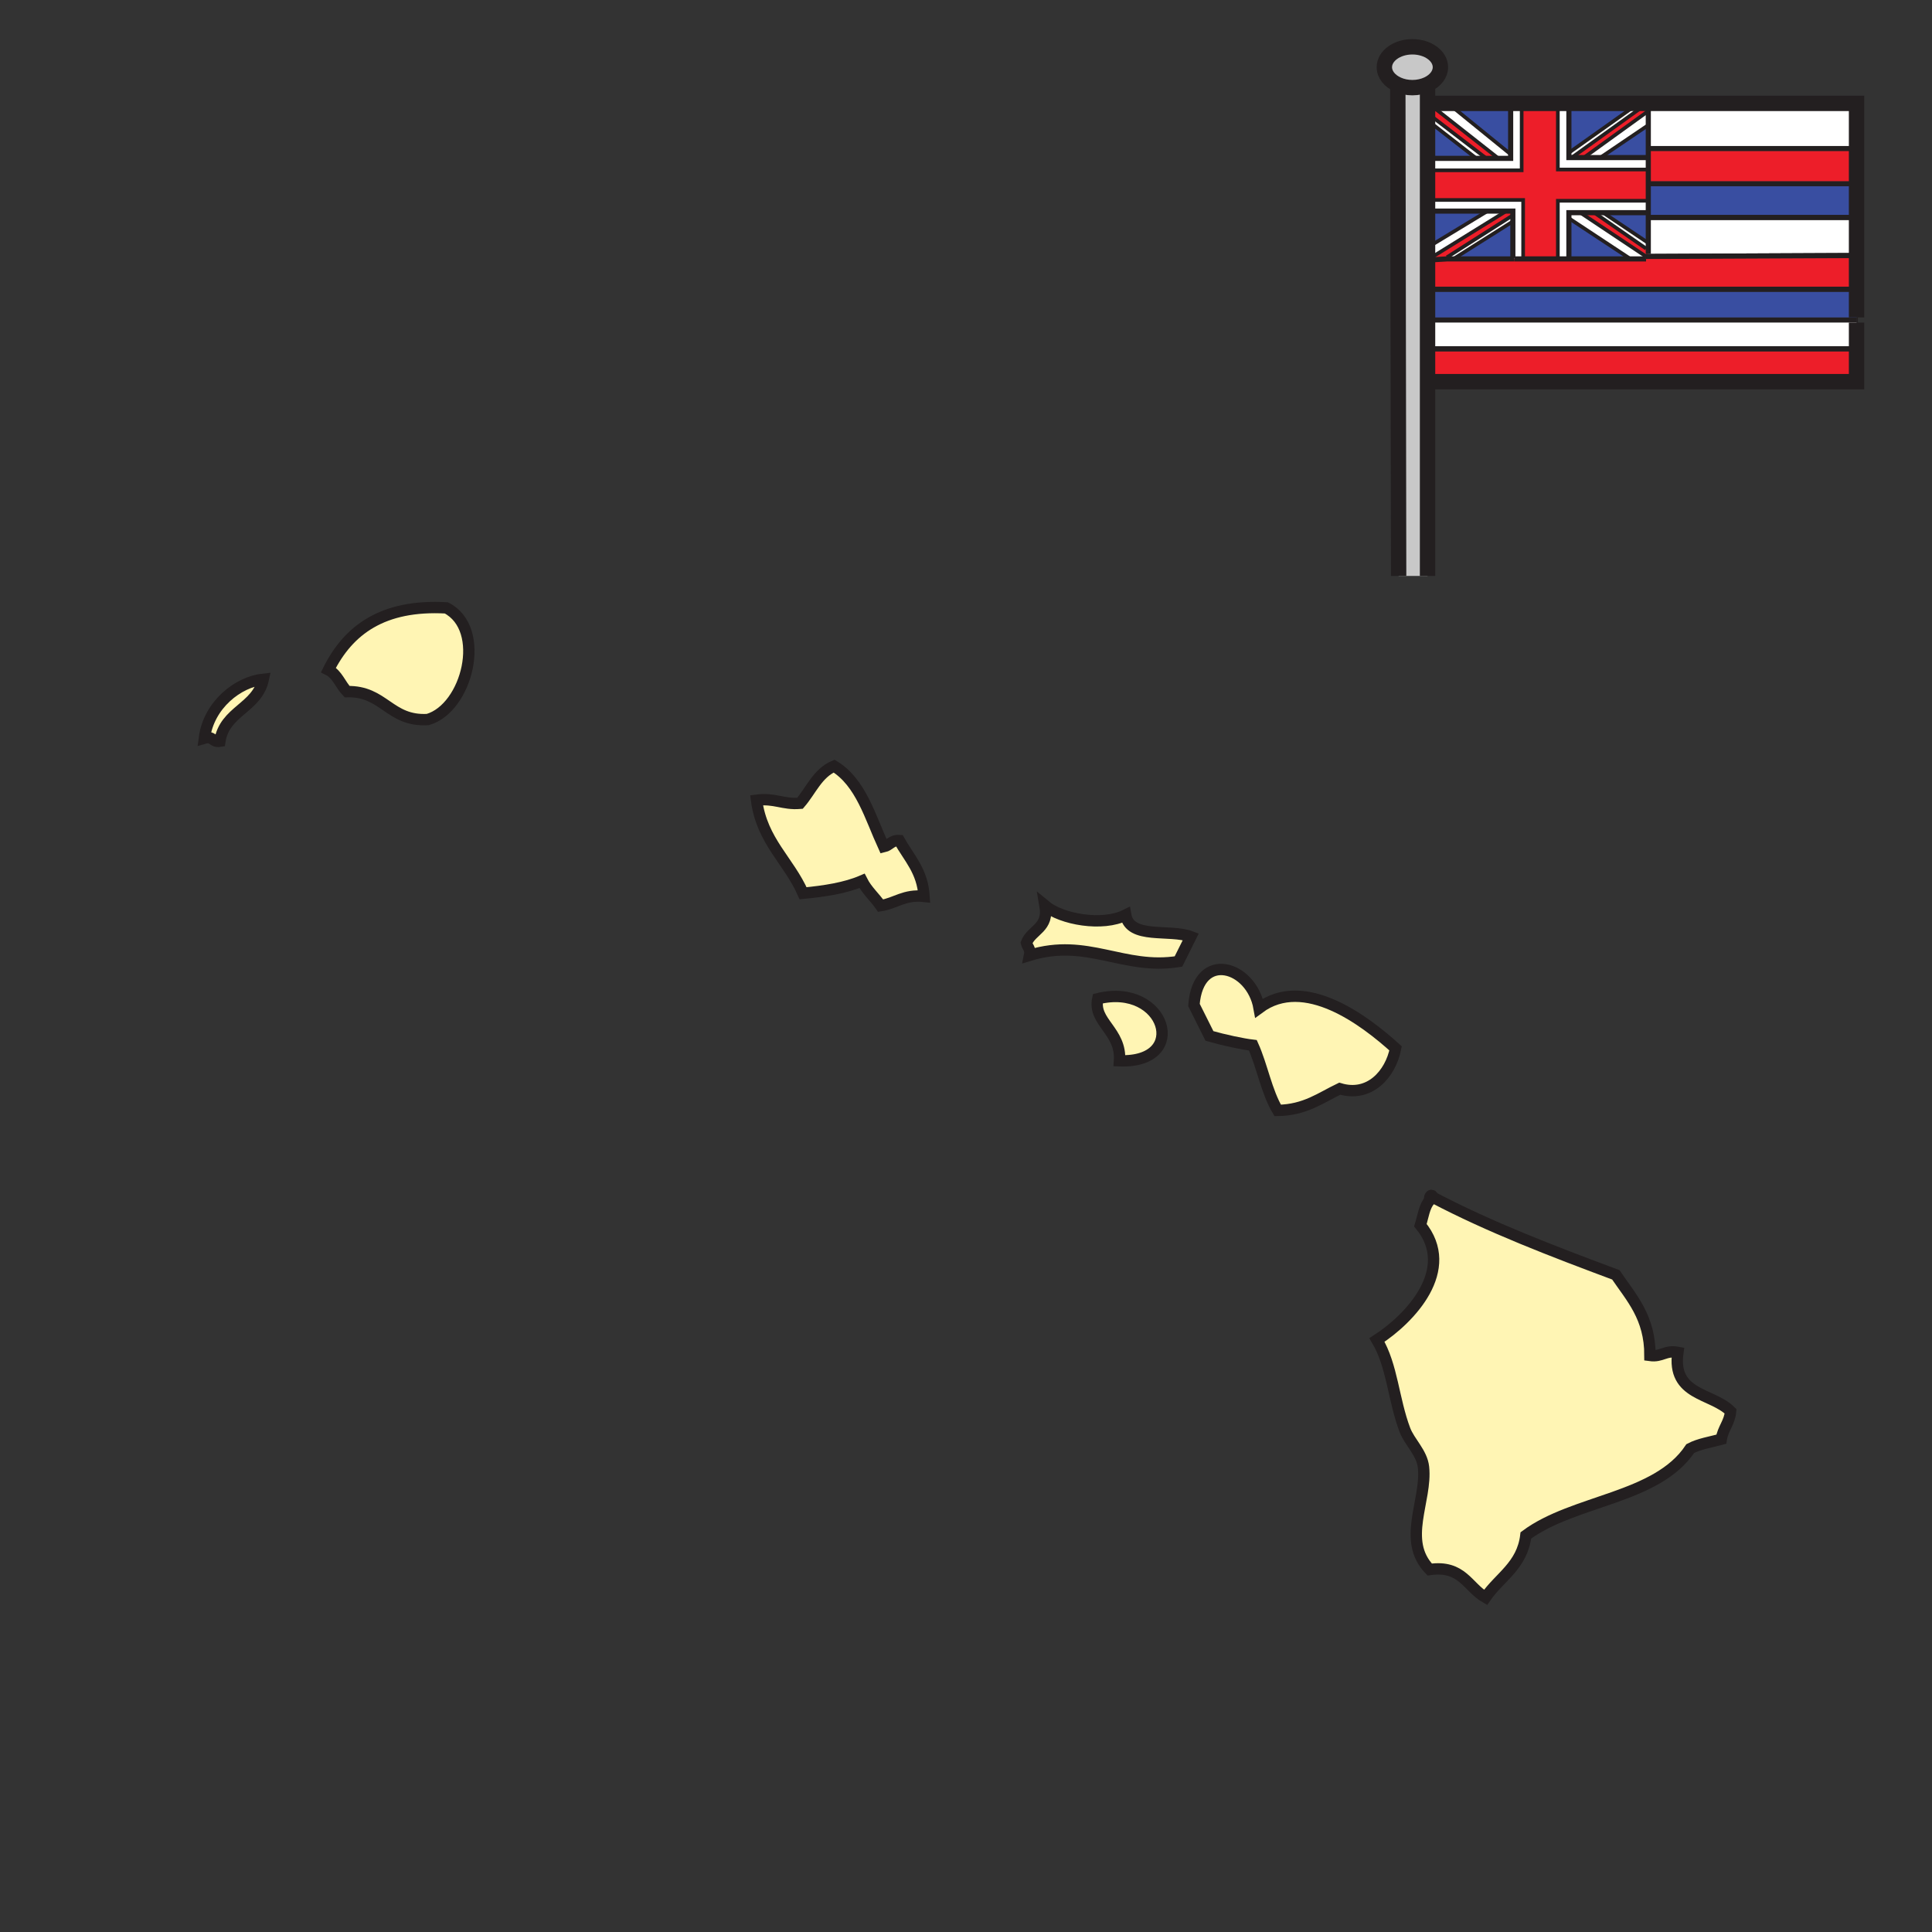 <?xml version="1.0" encoding="iso-8859-1"?>
<!-- Generator: Adobe Illustrator 12.0.1, SVG Export Plug-In . SVG Version: 6.00 Build 51448)  -->
<!DOCTYPE svg PUBLIC "-//W3C//DTD SVG 1.1//EN" "http://www.w3.org/Graphics/SVG/1.1/DTD/svg11.dtd">
<svg  version="1.1" id="Layer_1" xmlns="http://www.w3.org/2000/svg" xmlns:xlink="http://www.w3.org/1999/xlink" width="850.89" height="850.89"
	 viewBox="0 0 850.89 850.89" style="overflow:visible;enable-background:new 0 0 850.89 850.89;" xml:space="preserve">
<rect x="0" y="0" width="850.89" height="850.89" fill="#333333" stroke="none"/>
<g>
	<g id="XMLID_1_">
		<g>
			<rect x="817.66" y="139.8" style="fill:#231F20;" width="0.59" height="2.26"/>
			<rect x="630.46" y="139.8" style="fill:#231F20;" width="187.2" height="2.26"/>
			<polygon style="fill:#FFFFFF;" points="816.95,111.41 725.94,111.82 725.94,109.45 725.94,106.99 725.94,96.89 725.97,96.89 
				817.6,96.89 817.6,94.63 817.66,94.63 817.66,113.67 816.96,113.67 			"/>
			<polygon style="fill:#394EA1;" points="630.46,128.51 816.96,128.51 816.96,126.25 817.66,126.25 817.66,139.8 630.46,139.8 
				630.46,142.06 630.4,142.06 630.27,128.51 			"/>
			<polygon style="fill:#ED1E29;" points="817.66,152.48 817.66,168.09 630.64,168.09 630.52,154.74 816.92,154.74 816.92,152.48 
							"/>
			<rect x="725.97" y="94.63" style="fill:#231F20;" width="91.63" height="2.26"/>
			<rect x="725.97" y="79.79" style="fill:#231F20;" width="91.63" height="2.25"/>
			<rect x="630.46" y="126.25" style="fill:#231F20;" width="186.5" height="2.26"/>
			<rect x="725.97" y="64.3" style="fill:#231F20;" width="90.99" height="2.26"/>
			<path style="fill:#FFF5B4;" d="M762.19,621.57c-0.44,5.02-3.37,7.56-4.101,12.3c-4.67,1.25-9.78,2.05-13.66,4.1
				c-14.729,22.15-51.25,22.521-72.41,38.25c-1.6,13.431-11.67,18.391-17.76,27.32c-7.83-4.46-10.21-14.37-24.59-12.29
				c-12.439-12.83-1.14-30.39-2.729-45.09c-0.69-6.33-6.181-11.04-8.2-16.391c-5.101-13.479-5.51-28.21-12.3-39.619
				c14.52-9.351,35.159-31.03,19.13-50.551c1.199-3.81,1.71-8.31,4.1-10.93c-0.39-2.439,1.29-2.8,1.37-1.37
				c25.07,13.181,52.74,23.771,80.6,34.16c6.801,10.05,15.08,18.62,15.03,35.521c5.29,0.729,6.67-2.44,12.3-1.37
				C736.23,614.74,754.01,613.36,762.19,621.57z"/>
			<polygon style="fill:#ED1E29;" points="817.66,64.3 817.66,79.79 817.6,79.79 725.97,79.79 725.97,82.04 725.94,82.04 
				725.94,74.66 725.94,69.4 725.94,66.56 725.97,66.56 816.96,66.56 816.96,64.3 			"/>
			<polygon style="fill:#394EA1;" points="817.66,79.79 817.66,94.63 817.6,94.63 725.97,94.63 725.97,96.89 725.94,96.89 
				725.94,93.67 725.94,88.42 725.94,82.04 725.97,82.04 817.6,82.04 817.6,79.79 			"/>
			<polygon style="fill:#394EA1;" points="725.91,93.67 725.94,93.67 725.94,96.89 725.94,106.99 725.91,106.99 706.05,93.67 			"/>
			<polygon style="fill:#394EA1;" points="725.94,55.13 725.94,66.56 725.94,69.4 705.21,69.4 705.21,69.14 725.91,55.13 			"/>
			<rect x="724.94" y="111.82" style="fill:#231F20;" width="1" height="1.13"/>
			<polygon style="fill:#231F20;" points="725.94,114.03 725.94,112.95 725.94,111.82 816.95,111.41 816.96,113.67 724.95,114.08 
				724.95,114.03 			"/>
			<polygon style="fill:#231F20;" points="725.94,112.95 725.94,114.03 724.95,114.03 724.94,112.95 			"/>
			<polygon style="fill:#394EA1;" points="718.47,47.77 691.29,67.04 690.97,67.04 690.97,47.47 718.47,47.47 			"/>
			<polygon style="fill:#FFFFFF;" points="718.47,47.47 690.97,47.47 690.97,46.71 690.97,45.53 817.66,45.53 817.66,57.51 
				817.66,64.3 816.96,64.3 725.97,64.3 725.97,66.56 725.94,66.56 725.94,55.13 725.94,48.91 725.94,47.47 722.36,47.47 			"/>
			<polygon style="fill:#394EA1;" points="717.5,114.03 690.97,114.03 690.97,113.65 690.97,96.13 717.5,113.65 			"/>
			<polygon style="fill:#FFFFFF;" points="725.91,106.99 725.94,106.99 725.94,109.45 724.94,109.45 702.15,93.67 706.05,93.67 			
				"/>
			<polygon style="fill:#FFFFFF;" points="697.57,69.4 725.94,48.91 725.94,55.13 725.91,55.13 705.21,69.14 705.21,69.4 			"/>
			<polygon style="fill:#ED1E29;" points="724.94,109.45 725.94,109.45 725.94,111.82 724.94,111.82 724.94,112.95 696.02,93.67 
				702.15,93.67 			"/>
			<polygon style="fill:#ED1E29;" points="725.94,47.47 725.94,48.91 697.57,69.4 692.58,69.4 692.58,69.14 722.36,47.77 
				722.36,47.47 			"/>
			<polygon style="fill:#FFFFFF;" points="717.5,113.65 690.97,96.13 690.97,93.67 696.02,93.67 724.94,112.95 724.95,114.03 
				717.5,114.03 			"/>
			<polygon style="fill:#FFFFFF;" points="691.29,67.04 718.47,47.77 718.47,47.47 722.36,47.47 722.36,47.77 692.58,69.14 
				692.58,69.4 690.97,69.4 690.97,67.04 			"/>
			<polygon style="fill:#FFFFFF;" points="696.02,93.67 690.97,93.67 690.97,96.13 690.97,113.65 690.97,114.03 686.11,114.03 
				686.11,113.3 686.11,88.42 725.91,88.42 725.94,88.42 725.94,93.67 725.91,93.67 706.05,93.67 702.15,93.67 			"/>
			<polygon style="fill:#FFFFFF;" points="725.94,74.66 686.11,74.66 686.11,47.47 690.97,47.47 690.97,67.04 690.97,69.4 
				692.58,69.4 697.57,69.4 705.21,69.4 725.94,69.4 			"/>
			<polygon style="fill:#ED1E29;" points="686.11,113.3 686.11,114.03 670.82,114.03 670.82,114 670.82,88.07 631.1,88.07 
				629.9,88.08 629.78,75.02 631.1,75.01 670.17,75.01 670.17,47.47 686.11,47.47 686.11,74.66 725.94,74.66 725.94,82.04 
				725.94,88.42 725.91,88.42 686.11,88.42 			"/>
			<polygon style="fill:#FFFFFF;" points="690.97,45.53 690.97,46.71 690.97,47.47 686.11,47.47 670.17,47.47 665.32,47.47 
				665.32,46.71 665.32,45.53 			"/>
			<polygon style="fill:#ED1E29;" points="640.16,114.03 666.29,114.03 667,114.03 670.82,114.03 686.11,114.03 690.97,114.03 
				717.5,114.03 724.95,114.03 724.95,114.08 816.96,113.67 817.66,113.67 817.66,126.25 816.96,126.25 630.46,126.25 
				630.46,128.51 630.27,128.51 630.14,114.45 637.25,114.03 			"/>
			<polygon style="fill:#394EA1;" points="666.29,114.03 640.16,114.03 640.16,114 665.73,97.88 666.29,97.88 666.29,113.65 			"/>
			<polygon style="fill:#394EA1;" points="665.32,47.47 665.32,67.74 665.08,67.74 640.49,47.77 640.49,47.47 			"/>
			<polygon style="fill:#394EA1;" points="655.12,92.97 631.43,107.34 630.08,107.35 629.95,92.98 630.78,92.97 			"/>
			<polygon style="fill:#394EA1;" points="649.87,69.49 649.87,69.75 631.1,69.75 629.73,69.76 629.6,55.14 631.43,55.13 			"/>
			<polygon style="fill:#FFFFFF;" points="640.49,47.77 665.08,67.74 665.32,67.74 665.32,69.75 659.58,69.75 659.58,69.49 
				631.6,47.47 640.49,47.47 			"/>
			<polygon style="fill:#FFFFFF;" points="637.25,113.3 666.07,94.95 666.29,94.95 666.29,97.88 665.73,97.88 640.16,114 
				640.16,114.03 637.25,114.03 			"/>
			<polygon style="fill:#ED1E29;" points="666.07,94.95 637.25,113.3 637.25,114.03 632.16,114.03 631.39,112.78 662.81,93.33 
				662.81,92.97 666.29,92.97 666.29,94.95 			"/>
			<polygon style="fill:#ED1E29;" points="631.43,51.97 629.57,51.99 629.51,45.53 665.32,45.53 665.32,46.71 665.32,47.47 
				640.49,47.47 631.6,47.47 659.58,69.49 659.58,69.75 654.6,69.75 			"/>
			<polygon style="fill:#FFFFFF;" points="631.43,55.13 629.6,55.14 629.57,51.99 631.43,51.97 654.6,69.75 649.87,69.75 
				649.87,69.49 			"/>
			<polygon style="fill:#FFFFFF;" points="631.1,75.01 629.78,75.02 629.73,69.76 631.1,69.75 649.87,69.75 654.6,69.75 
				659.58,69.75 665.32,69.75 665.32,67.74 665.32,47.47 670.17,47.47 670.17,75.01 			"/>
			<polygon style="fill:#ED1E29;" points="637.25,114.03 630.14,114.45 630.13,112.96 631.1,112.95 631.39,112.78 632.16,114.03 			
				"/>
			<polygon style="fill:#231F20;" points="816.92,154.74 630.52,154.74 630.5,152.48 816.92,152.48 			"/>
			<polygon style="fill:#231F20;" points="630.5,152.48 630.52,154.74 630.42,154.74 630.42,152.48 			"/>
			<polygon style="fill:#FFFFFF;" points="630.46,142.06 817.66,142.06 817.66,152.48 816.92,152.48 630.5,152.48 630.4,142.06 			
				"/>
			<polygon style="fill:#FFFFFF;" points="630.08,107.35 631.43,107.34 655.12,92.97 662.81,92.97 662.81,93.33 631.39,112.78 
				631.1,112.95 630.13,112.96 			"/>
			<polygon style="fill:#FFFFFF;" points="630.78,92.97 629.95,92.98 629.9,88.08 631.1,88.07 670.82,88.07 670.82,114 
				670.82,114.03 667,114.03 666.29,114.03 666.29,113.65 666.29,97.88 666.29,94.95 666.29,92.97 662.81,92.97 655.12,92.97 			"/>
			<path style="fill:#C8C8C8;" d="M615.62,37.28c-3.55-1.58-5.92-4.43-5.92-7.68c0-4.97,5.53-8.99,12.34-8.99
				c6.82,0,12.35,4.02,12.35,8.99c0,3.18-2.26,5.97-5.67,7.57c-1.93,0.9-4.22,1.43-6.68,1.43C619.69,38.6,617.49,38.12,615.62,37.28
				z"/>
			<path style="fill:#C8C8C8;" d="M622.04,38.6c2.46,0,4.75-0.53,6.68-1.43v216.49H615.98l-0.36-216.38
				C617.49,38.12,619.69,38.6,622.04,38.6z"/>
			<path style="fill:#FFF5B4;" d="M614.64,461.72c-2.229,11.37-11.46,21.71-24.59,17.761c-8.33,3.97-15.2,9.399-27.33,9.569
				c-4.939-8.26-6.819-19.59-10.93-28.689c-4.34-0.5-12.44-2.2-19.12-4.101c-2.27-4.569-4.57-9.1-6.83-13.66
				c1.87-24.35,25.391-17.379,28.69,1.36C574.48,429.16,601.04,449.42,614.64,461.72z"/>
			<path style="fill:#FFF5B4;" d="M524.47,412.54c-1.8,3.67-3.67,7.26-5.46,10.93c-24.33,3.87-40.04-10.55-65.58-2.73
				c0.58-2.86-0.939-3.62-1.37-5.47c2.32-5.88,9.94-6.45,8.2-16.39c7.23,6.04,25.36,9.26,35.521,4.1
				C497.63,413.88,515.26,409,524.47,412.54z"/>
			<path style="fill:#FFF5B4;" d="M483.48,439.86c29.84-7.36,40.81,28.5,9.569,27.33C493.96,454,481.24,450.19,483.48,439.86z"/>
			<path style="fill:#FFF5B4;" d="M406.98,394.78c-8.7-0.95-12.45,3.04-19.13,4.1c-2.61-3.76-6.06-6.69-8.2-10.93
				c-7.32,3.15-16.41,4.54-25.96,5.46c-6.24-14.25-18.1-22.88-20.49-40.98c7.9-1.07,11.68,1.98,19.13,1.36
				c4.85-5.61,7.7-13.25,15.03-16.39c11.85,7.27,15.84,22.41,21.86,35.52c2.6-0.59,3.43-2.94,6.83-2.73
				C400.29,377.78,406.3,383.61,406.98,394.78z"/>
			<path style="fill:#FFF5B4;" d="M196.58,267.72c18.04,9.32,9.15,44.22-8.2,49.18c-16.9,0.96-19.18-12.69-35.52-12.29
				c-2.93-3-4.25-7.59-8.2-9.57C153.46,277.43,168.6,266.15,196.58,267.72z"/>
			<path style="fill:#FFF5B4;" d="M115.97,299.14c-2.71,12.77-17.08,13.89-19.13,27.33c-3.29,0.56-2.97-2.5-6.83-1.37
				C91.93,310.35,104.91,300.29,115.97,299.14z"/>
		</g>
		<g>
			<polyline style="fill:none;stroke:#231F20;stroke-width:6.776;" points="817.66,142.06 817.66,152.48 817.66,168.09 
				630.64,168.09 			"/>
			<polyline style="fill:none;stroke:#231F20;stroke-width:6.776;" points="629.51,45.53 665.32,45.53 690.97,45.53 817.66,45.53 
				817.66,57.51 817.66,64.3 817.66,79.79 817.66,94.63 817.66,113.67 817.66,126.25 817.66,139.8 			"/>
			<path style="fill:none;stroke:#231F20;stroke-width:6.776;" d="M615.62,37.28c-3.55-1.58-5.92-4.43-5.92-7.68
				c0-4.97,5.53-8.99,12.34-8.99c6.82,0,12.35,4.02,12.35,8.99c0,3.18-2.26,5.97-5.67,7.57c-1.93,0.9-4.22,1.43-6.68,1.43
				C619.69,38.6,617.49,38.12,615.62,37.28z"/>
			<polyline style="fill:none;stroke:#231F20;stroke-width:6.776;" points="615.62,37.03 615.62,37.28 615.98,253.66 			"/>
			<polyline style="fill:none;stroke:#231F20;stroke-width:6.776;" points="628.72,36.58 628.72,37.17 628.72,253.66 			"/>
			<polyline style="fill:none;stroke:#231F20;stroke-width:4.517;" points="816.56,58.13 817.66,57.51 818.31,57.14 			"/>
			<polyline style="fill:none;stroke:#231F20;stroke-width:2.259;" points="667,114.03 666.29,114.03 640.16,114.03 637.25,114.03 
				630.14,114.45 629.81,114.47 			"/>
			<polyline style="fill:none;stroke:#231F20;stroke-width:2.259;" points="724.95,114.03 717.5,114.03 690.97,114.03 
				686.11,114.03 670.82,114.03 667,114.03 			"/>
			<polyline style="fill:none;stroke:#231F20;stroke-width:2.259;" points="631.6,47.47 640.49,47.47 665.32,47.47 670.17,47.47 
				686.11,47.47 690.97,47.47 718.47,47.47 722.36,47.47 725.94,47.47 725.94,48.91 725.94,55.13 725.94,66.56 725.94,69.4 
				725.94,74.66 725.94,82.04 725.94,88.42 725.94,93.67 725.94,96.89 725.94,106.99 725.94,109.45 725.94,111.82 			"/>
			<polyline style="fill:none;stroke:#231F20;stroke-width:1.613;" points="726.24,74.66 725.94,74.66 686.11,74.66 686.11,47.47 
				686.11,46.71 			"/>
			<polyline style="fill:none;stroke:#231F20;stroke-width:1.613;" points="670.17,47.06 670.17,47.47 670.17,75.01 631.1,75.01 
							"/>
			<polyline style="fill:none;stroke:#231F20;stroke-width:1.613;" points="631.1,88.07 670.82,88.07 670.82,114 			"/>
			<polyline style="fill:none;stroke:#231F20;stroke-width:1.613;" points="686.11,113.3 686.11,88.42 725.91,88.42 			"/>
			<polyline style="fill:none;stroke:#231F20;stroke-width:2.259;" points="665.32,46.71 665.32,47.47 665.32,67.74 665.32,69.75 
				659.58,69.75 654.6,69.75 649.87,69.75 631.1,69.75 			"/>
			<polyline style="fill:none;stroke:#231F20;stroke-width:2.259;" points="726.24,69.4 725.94,69.4 705.21,69.4 697.57,69.4 
				692.58,69.4 690.97,69.4 690.97,67.04 690.97,47.47 690.97,46.71 			"/>
			<polyline style="fill:none;stroke:#231F20;stroke-width:2.259;" points="630.78,92.97 655.12,92.97 662.81,92.97 666.29,92.97 
				666.29,94.95 666.29,97.88 666.29,113.65 			"/>
			<polyline style="fill:none;stroke:#231F20;stroke-width:2.259;" points="690.97,113.65 690.97,96.13 690.97,93.67 696.02,93.67 
				702.15,93.67 706.05,93.67 725.91,93.67 			"/>
			<line style="fill:none;stroke:#231F20;stroke-width:1.613;" x1="640.49" y1="47.77" x2="665.08" y2="67.74"/>
			<line style="fill:none;stroke:#231F20;stroke-width:1.613;" x1="631.6" y1="47.47" x2="659.58" y2="69.49"/>
			<polyline style="fill:none;stroke:#231F20;stroke-width:1.613;" points="631.43,51.97 654.6,69.75 654.72,69.85 			"/>
			<line style="fill:none;stroke:#231F20;stroke-width:1.613;" x1="631.43" y1="55.13" x2="649.87" y2="69.49"/>
			<line style="fill:none;stroke:#231F20;stroke-width:1.613;" x1="691.29" y1="67.04" x2="718.47" y2="47.77"/>
			<line style="fill:none;stroke:#231F20;stroke-width:1.613;" x1="692.58" y1="69.14" x2="722.36" y2="47.77"/>
			<polyline style="fill:none;stroke:#231F20;stroke-width:1.613;" points="697.44,69.49 697.57,69.4 725.94,48.91 726.56,48.47 
							"/>
			<line style="fill:none;stroke:#231F20;stroke-width:1.613;" x1="705.21" y1="69.14" x2="725.91" y2="55.13"/>
			<line style="fill:none;stroke:#231F20;stroke-width:1.613;" x1="637.25" y1="113.3" x2="666.07" y2="94.95"/>
			<polyline style="fill:none;stroke:#231F20;stroke-width:1.613;" points="631.1,112.95 631.39,112.78 662.81,93.33 			"/>
			<line style="fill:none;stroke:#231F20;stroke-width:1.613;" x1="665.73" y1="97.88" x2="640.16" y2="114"/>
			<polyline style="fill:none;stroke:#231F20;stroke-width:1.613;" points="631.43,107.34 655.12,92.97 655.7,92.63 			"/>
			<polyline style="fill:none;stroke:#231F20;stroke-width:1.613;" points="724.94,112.95 696.02,93.67 695.5,93.33 			"/>
			<line style="fill:none;stroke:#231F20;stroke-width:1.613;" x1="690.97" y1="96.13" x2="717.5" y2="113.65"/>
			<polyline style="fill:none;stroke:#231F20;stroke-width:1.613;" points="701.64,93.33 702.15,93.67 724.94,109.45 			"/>
			<polyline style="fill:none;stroke:#231F20;stroke-width:1.613;" points="705.53,93.33 706.05,93.67 725.91,106.99 			"/>
			<path style="fill:none;stroke:#231F20;stroke-width:5;" d="M144.66,295.04c3.95,1.98,5.27,6.57,8.2,9.57
				c16.34-0.4,18.62,13.25,35.52,12.29c17.35-4.96,26.24-39.86,8.2-49.18C168.6,266.15,153.46,277.43,144.66,295.04z"/>
			<path style="fill:none;stroke:#231F20;stroke-width:5;" d="M90.01,325.1c3.86-1.13,3.54,1.93,6.83,1.37
				c2.05-13.44,16.42-14.56,19.13-27.33C104.91,300.29,91.93,310.35,90.01,325.1z"/>
			<path style="fill:none;stroke:#231F20;stroke-width:5;" d="M367.36,337.4c-7.33,3.14-10.18,10.78-15.03,16.39
				c-7.45,0.62-11.23-2.43-19.13-1.36c2.39,18.1,14.25,26.73,20.49,40.98c9.55-0.92,18.64-2.31,25.96-5.46
				c2.14,4.24,5.59,7.17,8.2,10.93c6.68-1.06,10.43-5.05,19.13-4.1c-0.68-11.17-6.69-17-10.93-24.59c-3.4-0.21-4.23,2.14-6.83,2.73
				C383.2,359.81,379.21,344.67,367.36,337.4z"/>
			<path style="fill:none;stroke:#231F20;stroke-width:5;" d="M452.06,415.27c0.431,1.85,1.95,2.61,1.37,5.47
				c25.54-7.82,41.25,6.6,65.58,2.73c1.79-3.67,3.66-7.26,5.46-10.93c-9.21-3.54-26.84,1.34-28.689-9.56
				c-10.16,5.16-28.29,1.94-35.521-4.1C462,408.82,454.38,409.39,452.06,415.27z"/>
			<path style="fill:none;stroke:#231F20;stroke-width:5;" d="M525.84,442.6c2.26,4.561,4.561,9.091,6.83,13.66
				c6.68,1.9,14.78,3.601,19.12,4.101c4.11,9.1,5.99,20.43,10.93,28.689c12.13-0.17,19-5.6,27.33-9.569
				c13.13,3.949,22.36-6.391,24.59-17.761c-13.6-12.3-40.159-32.56-60.109-17.76C551.23,425.22,527.71,418.25,525.84,442.6z"/>
			<path style="fill:none;stroke:#231F20;stroke-width:5;" d="M493.05,467.19c31.24,1.17,20.271-34.69-9.569-27.33
				C481.24,450.19,493.96,454,493.05,467.19z"/>
			<path style="fill:none;stroke:#231F20;stroke-width:5;" d="M711.64,561.46c-27.859-10.39-55.529-20.979-80.6-34.16
				c-0.08-1.43-1.76-1.069-1.37,1.37c-2.39,2.62-2.9,7.12-4.1,10.93c16.029,19.521-4.61,41.2-19.13,50.551
				c6.79,11.409,7.199,26.14,12.3,39.619c2.02,5.351,7.51,10.061,8.2,16.391c1.59,14.7-9.71,32.26,2.729,45.09
				c14.38-2.08,16.76,7.83,24.59,12.29c6.09-8.93,16.16-13.89,17.76-27.32c21.16-15.729,57.681-16.1,72.41-38.25
				c3.88-2.05,8.99-2.85,13.66-4.1c0.73-4.74,3.66-7.28,4.101-12.3c-8.181-8.21-25.96-6.83-23.221-25.96
				c-5.63-1.07-7.01,2.1-12.3,1.37C726.72,580.08,718.44,571.51,711.64,561.46z"/>
		</g>
	</g>
</g>
<rect x="0.25" y="0.25" style="fill-rule:evenodd;clip-rule:evenodd;fill:none;" width="850.394" height="850.394"/>
</svg>
